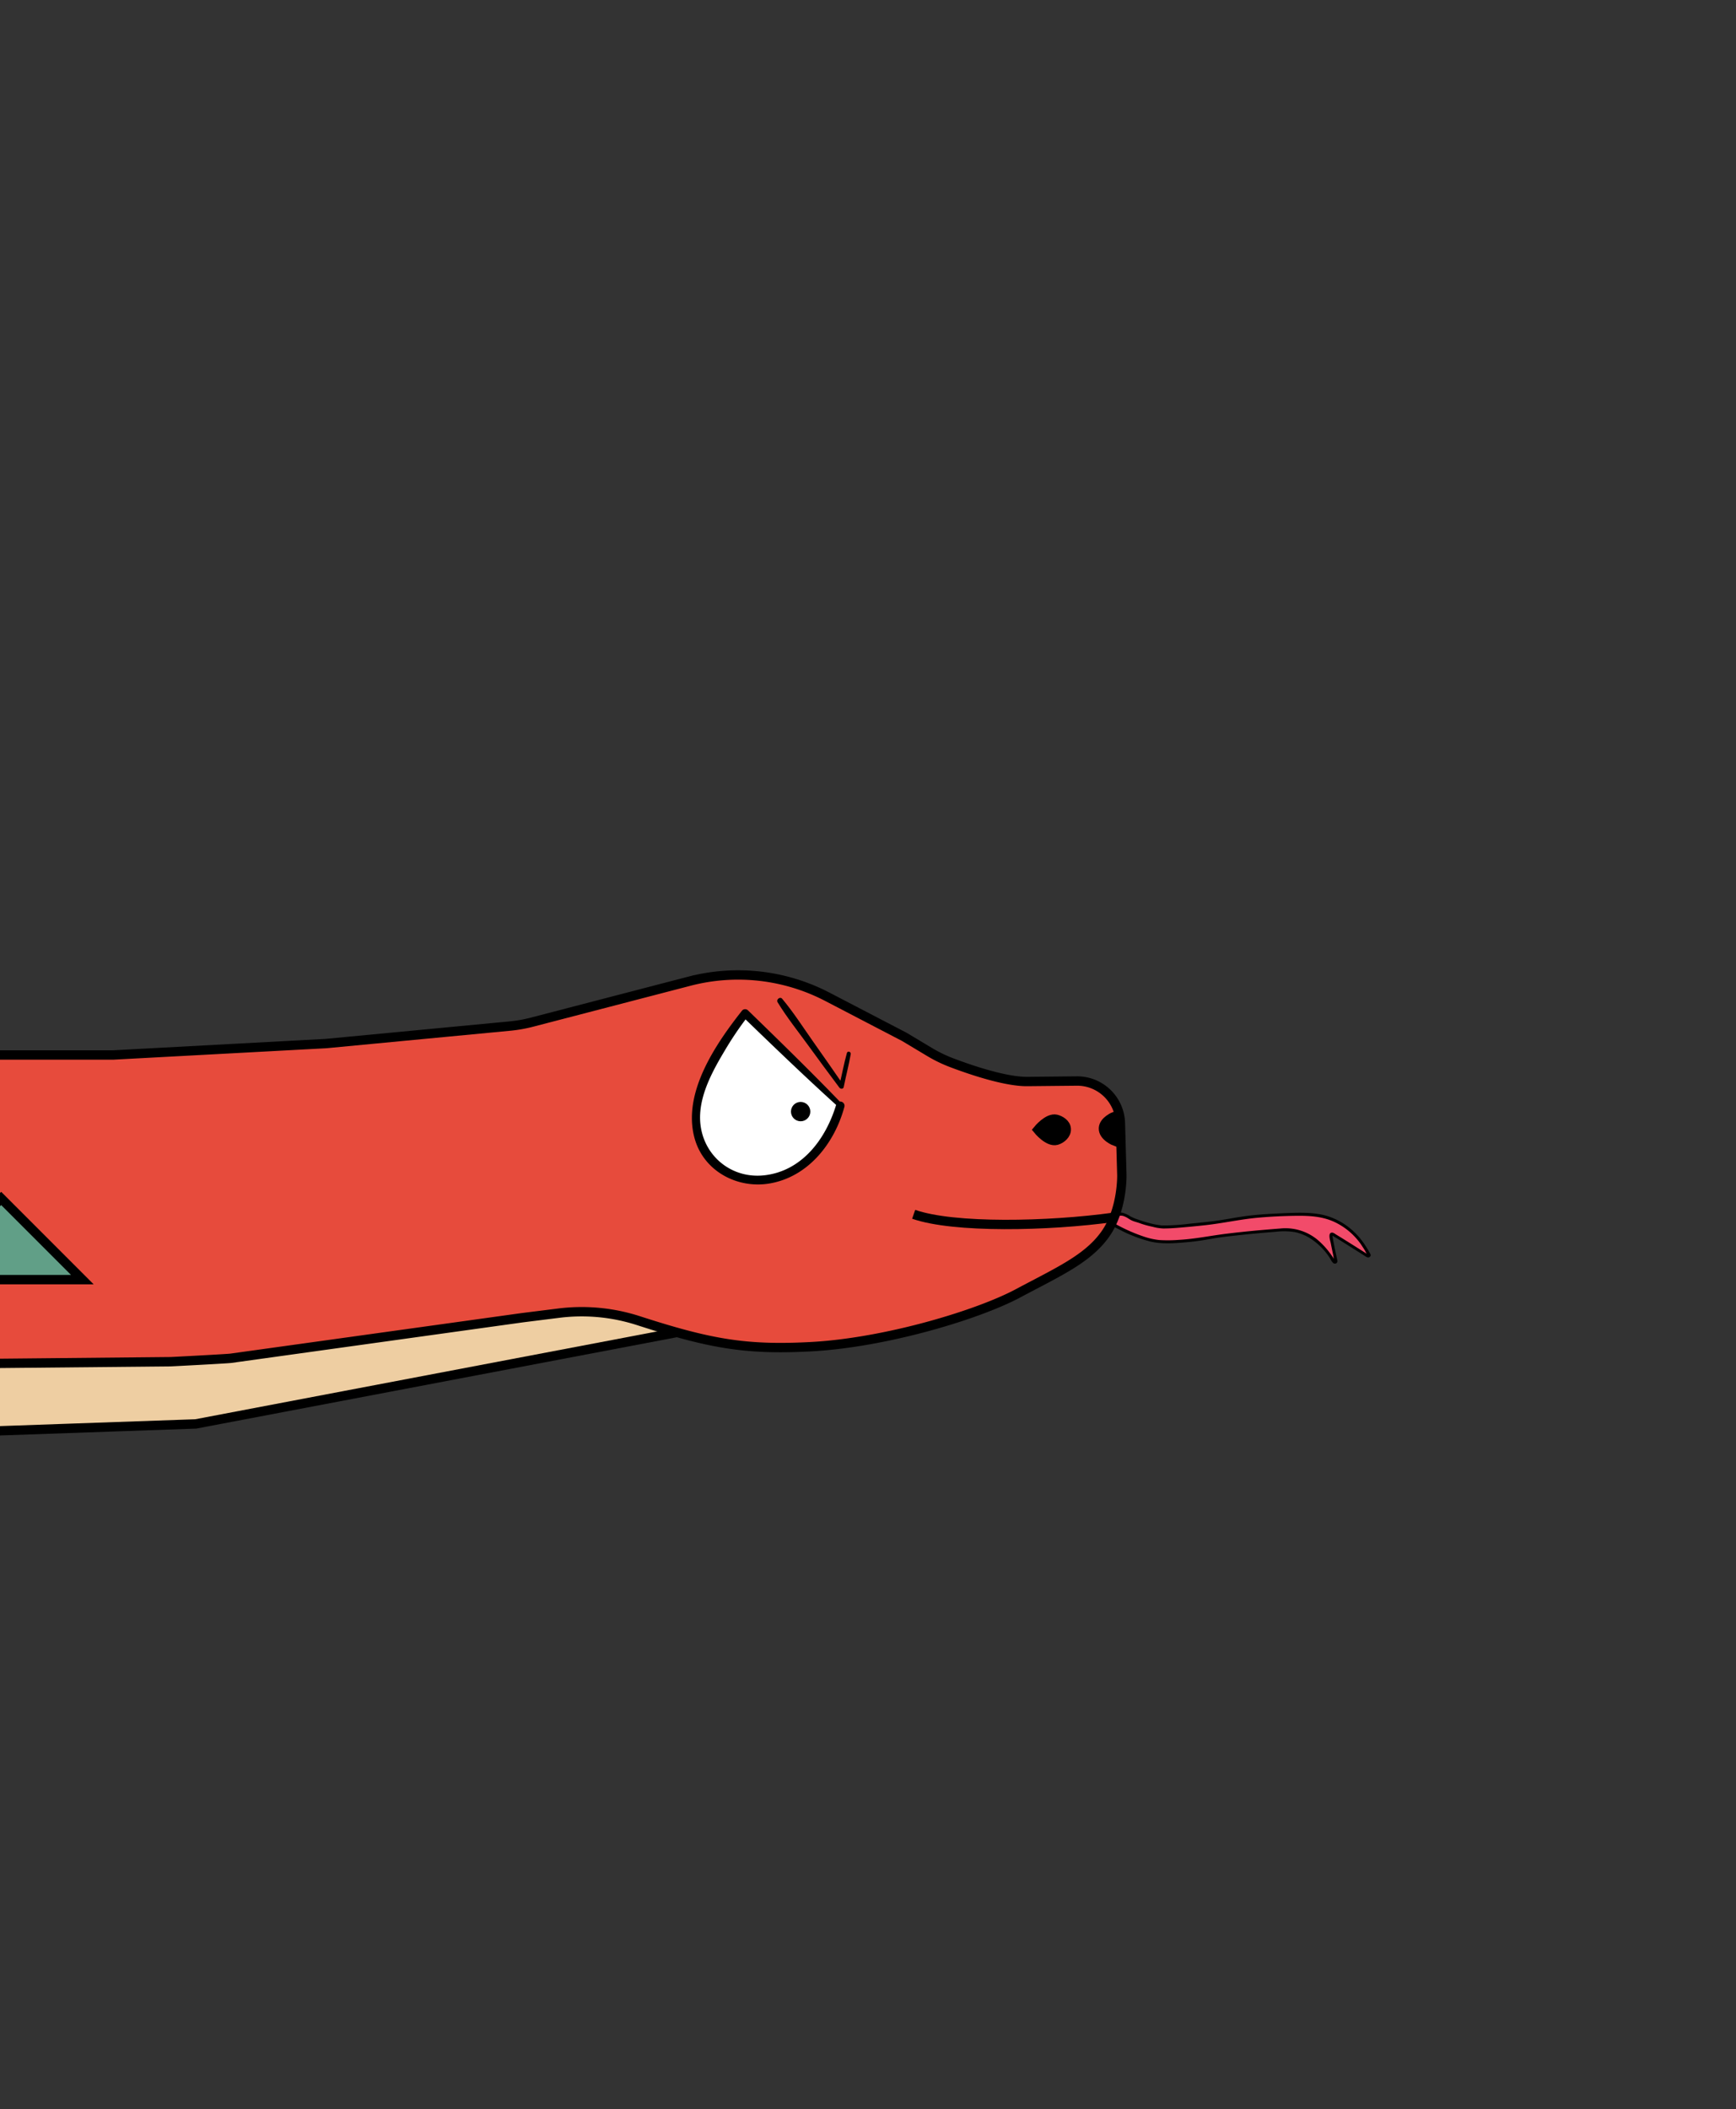 <svg xmlns="http://www.w3.org/2000/svg" viewBox="0 0 741 900"><rect x="0" y="0" width="741" height="900" fill="#333333" stroke="none"/><defs><style>.cls-1{fill:#eecea2;}.cls-1,.cls-3,.cls-5,.cls-6,.cls-7,.cls-8{stroke:#000;stroke-miterlimit:10;}.cls-1,.cls-3,.cls-6,.cls-7,.cls-8{stroke-width:4px;}.cls-2{fill:#f24b6a;}.cls-3{fill:#e74b3c;}.cls-4{fill:#fff;}.cls-7{fill:none;}.cls-8{fill:#619f87;}</style></defs><title>Artboard 9</title><g id="SNAKE"><path class="cls-1" d="M-8,610.77l91.57-3.21L297,567s-15-3.83-38.63-45c-18.33-32-9.7-60.12-30.14-70.73-12.41-6.44-30.28-3.69-41,5.23-17.86,14.87-4.31,37.34-19.69,65.9-15.07,28-45.43,38.64-57.86,43-21.37,7.49-81.17,0-81.17,0L-8,563.76Z"/><path class="cls-2" d="M474.51,520l-.8.85h0a.77.77,0,0,0,.35,1c2.87,1.65,14,7.78,22,7.89a104.15,104.15,0,0,0,20.56-1.77c2.58-.58,14.75-2.11,30.45-3.27,12-.89,19.13,8.3,22.2,13.56.25.43,1,.22.92-.25-.77-3.46-1.84-8.44-2.18-11.1-.05-.34.42-.57.76-.37,3.33,1.93,11.39,7.07,14.8,9.24.41.26,1-.1.74-.49a42.31,42.31,0,0,0-5.62-8.07,29.24,29.24,0,0,0-10.54-7.18c-6.58-2.62-15.34-2-23-1.7-18,.78-19.11,2.83-35.92,4.22-3.09.25-12.94,1.5-15.74.58-1.87-.62-5.13-1-6.31-1.67-.37-.21-3.64-1.2-3.83-1.32l-3.13-1.74a1.88,1.88,0,0,1-.71-.18l-.41-.18a3.05,3.05,0,0,0-1.84,0,3.21,3.21,0,0,0-1.29.65l-.86.71A6.77,6.77,0,0,0,474.51,520Z"/><path d="M474.07,519.6c-1,1-1.61,2-.08,3,1.26.79,2.64,1.46,4,2.13a59.92,59.92,0,0,0,13,5c5.23,1.23,10.81.73,16.11.25,3.52-.31,7-.86,10.43-1.49,3.28-.6,6.61-.94,9.92-1.31q8.46-.94,17-1.59a28.83,28.83,0,0,1,8.4.16,20.16,20.16,0,0,1,6.24,2.52,28,28,0,0,1,8.42,8.31c.57.85,1.38,3.1,2.74,2.49.82-.37.62-1.13.46-1.85-.29-1.33-.58-2.66-.86-4s-.49-2.41-.71-3.62c-.1-.55-.2-1.11-.29-1.67-.13-.77-.23-.75.43-.36,1.73,1,3.44,2.1,5.15,3.17l5.88,3.71,2.25,1.43c.62.4,1.37,1,2.09.42s.38-1.07.06-1.64c-.59-1.09-1.25-2.14-1.92-3.18a31,31,0,0,0-4.78-5.81,28.65,28.65,0,0,0-13-7.23c-5.63-1.3-11.52-1-17.24-.78-5.21.23-10.42.49-15.6,1.17-3.56.46-7.08,1.13-10.62,1.7-4.5.72-9,1.13-13.57,1.58a89.22,89.22,0,0,1-12,.77,31.4,31.4,0,0,1-5.3-1,43.32,43.32,0,0,1-4.86-1.5,19.57,19.57,0,0,1-3.43-1.44,11,11,0,0,0-3.53-1.54c-1.86-.27-3.43,1-4.67,2.2-.57.57.31,1.45.89.89a8.44,8.44,0,0,1,1.73-1.43,3.71,3.71,0,0,1,3.22,0c1.08.4,2,1.2,3.07,1.7s2.36.75,3.51,1.2a38,38,0,0,0,5.36,1.48,20.49,20.49,0,0,0,4.53.73c1.93,0,3.87-.1,5.79-.25q6-.48,12.05-1.14c7.53-.82,14.93-2.5,22.47-3.19,5.51-.5,11.08-.77,16.62-.83s11,.26,16.06,2.58a28.67,28.67,0,0,1,11.34,9.48c.67,1,1.29,1.94,1.89,2.93a7.58,7.58,0,0,0,.85,1.44l.15.26.07-.24a3.51,3.51,0,0,0-.59-.38l-5.19-3.29q-2.73-1.72-5.47-3.42c-.73-.45-1.46-.9-2.2-1.34-.55-.34-1.24-.93-1.92-.84-1.77.24-.57,3.54-.38,4.57.24,1.22.48,2.44.74,3.66.12.58.25,1.16.37,1.74a7.93,7.93,0,0,0,.45,2c.16.27.09-.22.08-.25a3.68,3.68,0,0,0-.28-.45c-.17-.29-.35-.57-.54-.86-.46-.68-.93-1.36-1.43-2a32,32,0,0,0-3.56-4,21.47,21.47,0,0,0-17.46-6.16q-4.54.35-9.09.75c-4.68.43-9.36.91-14,1.49-6.7.83-13.26,2.21-20,2.59a60.37,60.37,0,0,1-8.4.09,30.36,30.36,0,0,1-6.58-1.45,71.43,71.43,0,0,1-11.69-5.12l-1.59-.88c-.3-.17-.62-.26-.58-.52s.53-.55.65-.67C475.51,519.9,474.63,519,474.07,519.6Z"/><path class="cls-3" d="M223.13,562.22,98.48,579.56c-1.85.22-23.7,1.37-25.56,1.45L-18,581.9V450.15H48.25l91-4.89,78.35-7.45a59.86,59.86,0,0,0,9.4-1.65l67.28-17.5a82.53,82.53,0,0,1,58.94,6.69L386,442.41,397,449a59.4,59.4,0,0,0,9.27,4.46c7.9,3,22.94,8.13,32.33,8l21-.21a18.46,18.46,0,0,1,18.63,17.94l.62,22.12s.39,14.83-7.13,25.36-20,16-37.24,25.2S377.68,573,345.73,574.63c-27.48,1.43-42.73-1.27-73.25-11.14a78.71,78.71,0,0,0-34-3.19Z"/><path class="cls-4" d="M358.87,471.88l-40.82-39.52s-22.65,28.64-21,46.29a31.68,31.68,0,0,0,3.14,11.64c4,7.79,12.67,12.74,21.45,13.21s17.5-3.23,24-9.19,10.74-14,13-22.51"/><path d="M359.58,471.17c-13.14-13.63-26.71-26.87-40.29-40.05a1.76,1.76,0,0,0-2.48,0C305.36,445.62,291,466.61,296.57,486c4,13.84,18.29,21.37,32.14,18.93,16.44-2.91,27.53-17.23,31.7-32.61a1.81,1.81,0,0,0-3.48-1c-4.37,14.52-14.46,28.29-30.59,30.15-15.48,1.78-28.14-10.25-27.5-25.8.39-9.71,5.65-19.25,10.52-27.4a142.45,142.45,0,0,1,9.93-14.68h-2.48c13.62,13.16,27.29,26.31,41.34,39a1,1,0,0,0,1.43-1.43Z"/><path d="M361.49,449.3c-1.28,4.6-2.13,9.33-3.26,14l1.85-.24c-4.29-6.24-8.64-12.44-13-18.63s-8.4-12.52-13.22-18.28c-.9-1.08-2.66.32-1.94,1.5,3.89,6.38,8.62,12.28,13,18.31s8.87,12.11,13.37,18.12c.46.62,1.65.69,1.84-.24.94-4.69,2.17-9.34,3-14.05.18-1.07-1.35-1.55-1.65-.46Z"/><circle class="cls-5" cx="341.75" cy="474.3" r="3.63"/><path class="cls-6" d="M476.08,487s-5.24-2-5.08-5.61c.15-3.25,4.81-5.07,4.81-5.07Z"/><path class="cls-6" d="M455.12,481.68c.19,2.38-2.15,4.29-4.1,4.85-3.56,1-8-4.48-8-4.48s4.3-5.29,7.83-4.48C452.55,478,455,479.39,455.12,481.68Z"/><path class="cls-7" d="M475.31,519.41c-27.87,3.86-68.17,4.71-85.32-1.29"/></g><g id="SNAKE-EATING-BODY"><polygon class="cls-8" points="-34.15 546 0.5 511.35 35.15 546 -34.15 546"/></g></svg>